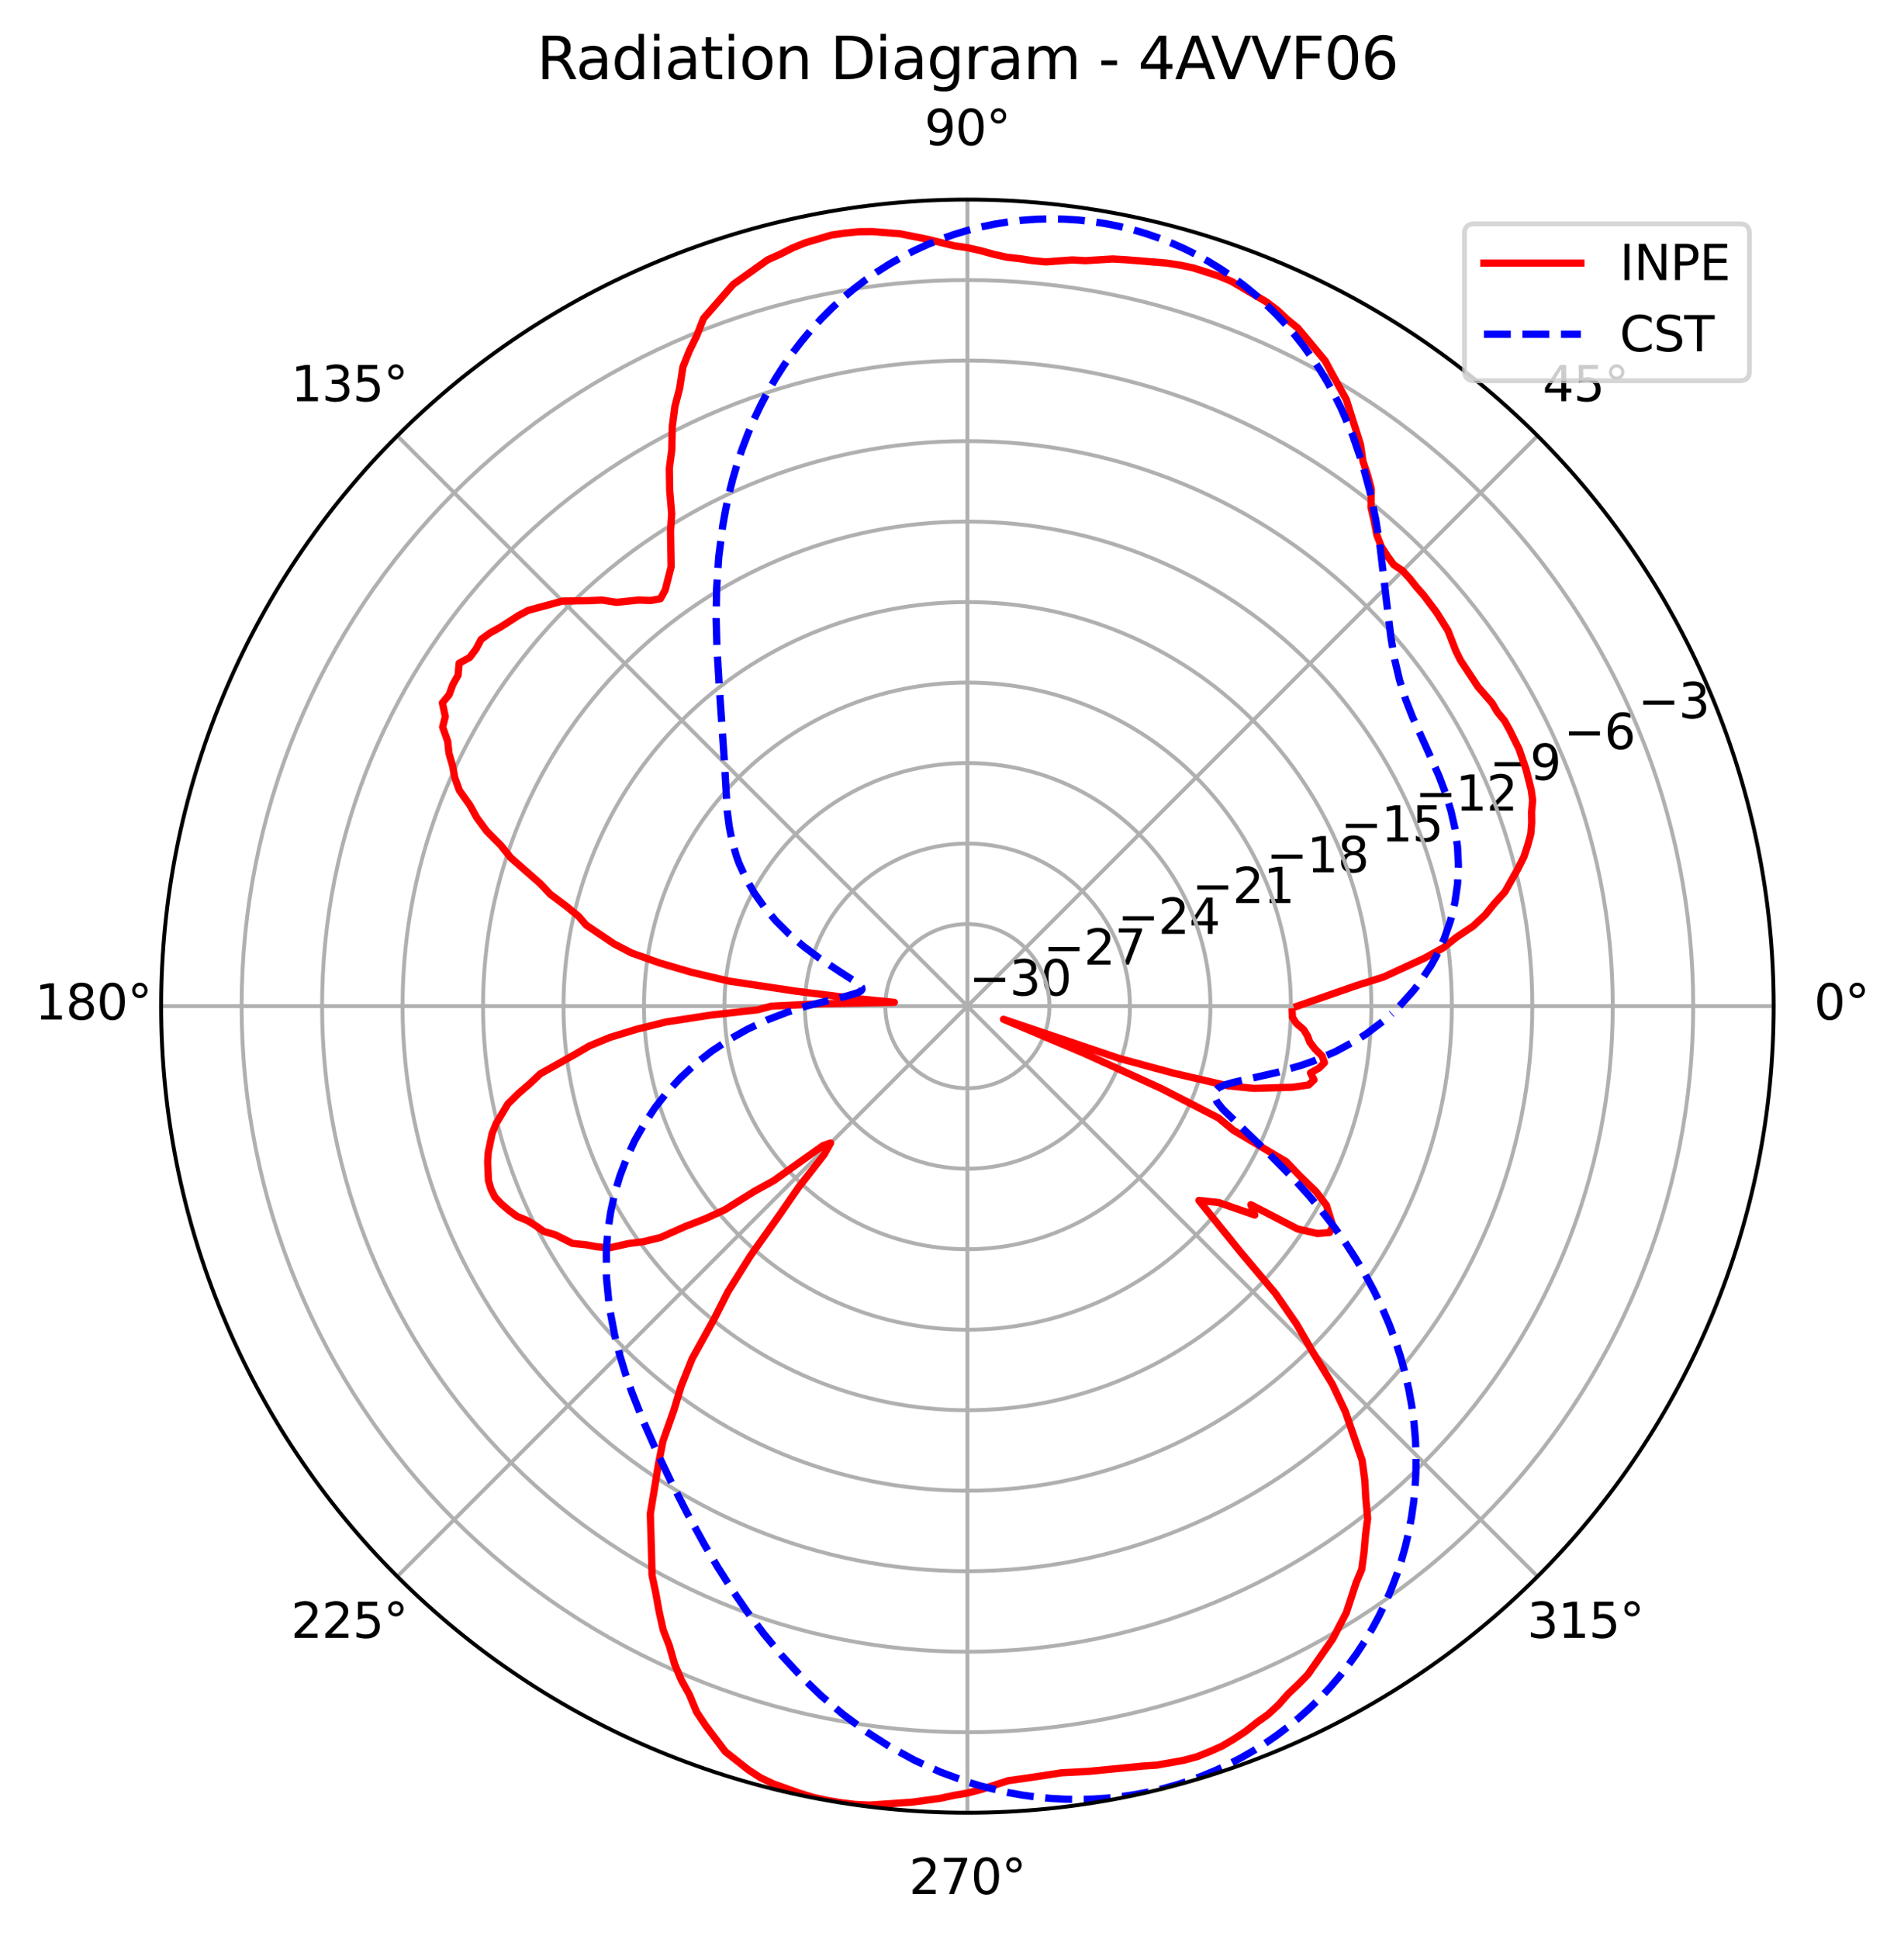 <?xml version="1.0" encoding="utf-8" standalone="no"?>
<!DOCTYPE svg PUBLIC "-//W3C//DTD SVG 1.1//EN"
  "http://www.w3.org/Graphics/SVG/1.1/DTD/svg11.dtd">
<svg xmlns:xlink="http://www.w3.org/1999/xlink" width="392.765pt" height="399.836pt" viewBox="0 0 392.765 399.836" xmlns="http://www.w3.org/2000/svg" version="1.1">
 <defs>
  <style type="text/css">*{stroke-linejoin: round; stroke-linecap: butt}</style>
 </defs>
 <g id="figure_1">
  <g id="patch_1">
   <path d="M 0 399.836 
L 392.765 399.836 
L 392.765 0 
L 0 0 
z
" style="fill: #ffffff"/>
  </g>
  <g id="axes_1">
   <g id="patch_2">
    <path d="M 365.884 207.477 
C 365.884 185.636 361.582 164.008 353.223 143.829 
C 344.865 123.651 332.614 105.315 317.17 89.871 
C 301.726 74.427 283.39 62.176 263.212 53.818 
C 243.033 45.459 221.405 41.157 199.564 41.157 
C 177.723 41.157 156.094 45.459 135.916 53.818 
C 115.737 62.176 97.402 74.427 81.958 89.871 
C 66.514 105.315 54.262 123.651 45.904 143.829 
C 37.546 164.008 33.244 185.636 33.244 207.477 
C 33.244 229.318 37.546 250.947 45.904 271.125 
C 54.262 291.303 66.514 309.639 81.958 325.083 
C 97.402 340.527 115.737 352.779 135.916 361.137 
C 156.094 369.495 177.723 373.797 199.564 373.797 
C 221.405 373.797 243.033 369.495 263.212 361.137 
C 283.39 352.779 301.726 340.527 317.17 325.083 
C 332.614 309.639 344.865 291.303 353.223 271.125 
C 361.582 250.947 365.884 229.318 365.884 207.477 
M 199.564 207.477 
C 199.564 207.477 199.564 207.477 199.564 207.477 
C 199.564 207.477 199.564 207.477 199.564 207.477 
C 199.564 207.477 199.564 207.477 199.564 207.477 
C 199.564 207.477 199.564 207.477 199.564 207.477 
C 199.564 207.477 199.564 207.477 199.564 207.477 
C 199.564 207.477 199.564 207.477 199.564 207.477 
C 199.564 207.477 199.564 207.477 199.564 207.477 
C 199.564 207.477 199.564 207.477 199.564 207.477 
C 199.564 207.477 199.564 207.477 199.564 207.477 
C 199.564 207.477 199.564 207.477 199.564 207.477 
C 199.564 207.477 199.564 207.477 199.564 207.477 
C 199.564 207.477 199.564 207.477 199.564 207.477 
C 199.564 207.477 199.564 207.477 199.564 207.477 
C 199.564 207.477 199.564 207.477 199.564 207.477 
C 199.564 207.477 199.564 207.477 199.564 207.477 
C 199.564 207.477 199.564 207.477 199.564 207.477 
M 365.884 207.477 
z
" style="fill: #ffffff"/>
   </g>
   <g id="matplotlib.axis_1">
    <g id="xtick_1">
     <g id="line2d_1">
      <path d="M 199.564 207.477 
L 365.884 207.477 
" clip-path="url(#p7e4a5d3f9a)" style="fill: none; stroke: #b0b0b0; stroke-width: 0.8; stroke-linecap: square"/>
     </g>
     <g id="text_1">
      <!-- 0° -->
      <g transform="translate(374.202 210.237)scale(0.1 -0.1)">
       <defs>
        <path id="DejaVuSans-30" d="M 2034 4250 
Q 1547 4250 1301 3770 
Q 1056 3291 1056 2328 
Q 1056 1369 1301 889 
Q 1547 409 2034 409 
Q 2525 409 2770 889 
Q 3016 1369 3016 2328 
Q 3016 3291 2770 3770 
Q 2525 4250 2034 4250 
z
M 2034 4750 
Q 2819 4750 3233 4129 
Q 3647 3509 3647 2328 
Q 3647 1150 3233 529 
Q 2819 -91 2034 -91 
Q 1250 -91 836 529 
Q 422 1150 422 2328 
Q 422 3509 836 4129 
Q 1250 4750 2034 4750 
z
" transform="scale(0.016)"/>
        <path id="DejaVuSans-b0" d="M 1600 4347 
Q 1350 4347 1178 4173 
Q 1006 4000 1006 3750 
Q 1006 3503 1178 3333 
Q 1350 3163 1600 3163 
Q 1850 3163 2022 3333 
Q 2194 3503 2194 3750 
Q 2194 3997 2020 4172 
Q 1847 4347 1600 4347 
z
M 1600 4750 
Q 1800 4750 1984 4673 
Q 2169 4597 2303 4453 
Q 2447 4313 2519 4134 
Q 2591 3956 2591 3750 
Q 2591 3338 2302 3052 
Q 2013 2766 1594 2766 
Q 1172 2766 890 3047 
Q 609 3328 609 3750 
Q 609 4169 896 4459 
Q 1184 4750 1600 4750 
z
" transform="scale(0.016)"/>
       </defs>
       <use xlink:href="#DejaVuSans-30"/>
       <use xlink:href="#DejaVuSans-b0" x="63.623"/>
      </g>
     </g>
    </g>
    <g id="xtick_2">
     <g id="line2d_2">
      <path d="M 199.564 207.477 
L 317.17 89.871 
" clip-path="url(#p7e4a5d3f9a)" style="fill: none; stroke: #b0b0b0; stroke-width: 0.8; stroke-linecap: square"/>
     </g>
     <g id="text_2">
      <!-- 45° -->
      <g transform="translate(318.207 82.731)scale(0.1 -0.1)">
       <defs>
        <path id="DejaVuSans-34" d="M 2419 4116 
L 825 1625 
L 2419 1625 
L 2419 4116 
z
M 2253 4666 
L 3047 4666 
L 3047 1625 
L 3713 1625 
L 3713 1100 
L 3047 1100 
L 3047 0 
L 2419 0 
L 2419 1100 
L 313 1100 
L 313 1709 
L 2253 4666 
z
" transform="scale(0.016)"/>
        <path id="DejaVuSans-35" d="M 691 4666 
L 3169 4666 
L 3169 4134 
L 1269 4134 
L 1269 2991 
Q 1406 3038 1543 3061 
Q 1681 3084 1819 3084 
Q 2600 3084 3056 2656 
Q 3513 2228 3513 1497 
Q 3513 744 3044 326 
Q 2575 -91 1722 -91 
Q 1428 -91 1123 -41 
Q 819 9 494 109 
L 494 744 
Q 775 591 1075 516 
Q 1375 441 1709 441 
Q 2250 441 2565 725 
Q 2881 1009 2881 1497 
Q 2881 1984 2565 2268 
Q 2250 2553 1709 2553 
Q 1456 2553 1204 2497 
Q 953 2441 691 2322 
L 691 4666 
z
" transform="scale(0.016)"/>
       </defs>
       <use xlink:href="#DejaVuSans-34"/>
       <use xlink:href="#DejaVuSans-35" x="63.623"/>
       <use xlink:href="#DejaVuSans-b0" x="127.246"/>
      </g>
     </g>
    </g>
    <g id="xtick_3">
     <g id="line2d_3">
      <path d="M 199.564 207.477 
L 199.564 41.157 
" clip-path="url(#p7e4a5d3f9a)" style="fill: none; stroke: #b0b0b0; stroke-width: 0.8; stroke-linecap: square"/>
     </g>
     <g id="text_3">
      <!-- 90° -->
      <g transform="translate(190.701 29.917)scale(0.1 -0.1)">
       <defs>
        <path id="DejaVuSans-39" d="M 703 97 
L 703 672 
Q 941 559 1184 500 
Q 1428 441 1663 441 
Q 2288 441 2617 861 
Q 2947 1281 2994 2138 
Q 2813 1869 2534 1725 
Q 2256 1581 1919 1581 
Q 1219 1581 811 2004 
Q 403 2428 403 3163 
Q 403 3881 828 4315 
Q 1253 4750 1959 4750 
Q 2769 4750 3195 4129 
Q 3622 3509 3622 2328 
Q 3622 1225 3098 567 
Q 2575 -91 1691 -91 
Q 1453 -91 1209 -44 
Q 966 3 703 97 
z
M 1959 2075 
Q 2384 2075 2632 2365 
Q 2881 2656 2881 3163 
Q 2881 3666 2632 3958 
Q 2384 4250 1959 4250 
Q 1534 4250 1286 3958 
Q 1038 3666 1038 3163 
Q 1038 2656 1286 2365 
Q 1534 2075 1959 2075 
z
" transform="scale(0.016)"/>
       </defs>
       <use xlink:href="#DejaVuSans-39"/>
       <use xlink:href="#DejaVuSans-30" x="63.623"/>
       <use xlink:href="#DejaVuSans-b0" x="127.246"/>
      </g>
     </g>
    </g>
    <g id="xtick_4">
     <g id="line2d_4">
      <path d="M 199.564 207.477 
L 81.958 89.871 
" clip-path="url(#p7e4a5d3f9a)" style="fill: none; stroke: #b0b0b0; stroke-width: 0.8; stroke-linecap: square"/>
     </g>
     <g id="text_4">
      <!-- 135° -->
      <g transform="translate(60.015 82.731)scale(0.1 -0.1)">
       <defs>
        <path id="DejaVuSans-31" d="M 794 531 
L 1825 531 
L 1825 4091 
L 703 3866 
L 703 4441 
L 1819 4666 
L 2450 4666 
L 2450 531 
L 3481 531 
L 3481 0 
L 794 0 
L 794 531 
z
" transform="scale(0.016)"/>
        <path id="DejaVuSans-33" d="M 2597 2516 
Q 3050 2419 3304 2112 
Q 3559 1806 3559 1356 
Q 3559 666 3084 287 
Q 2609 -91 1734 -91 
Q 1441 -91 1130 -33 
Q 819 25 488 141 
L 488 750 
Q 750 597 1062 519 
Q 1375 441 1716 441 
Q 2309 441 2620 675 
Q 2931 909 2931 1356 
Q 2931 1769 2642 2001 
Q 2353 2234 1838 2234 
L 1294 2234 
L 1294 2753 
L 1863 2753 
Q 2328 2753 2575 2939 
Q 2822 3125 2822 3475 
Q 2822 3834 2567 4026 
Q 2313 4219 1838 4219 
Q 1578 4219 1281 4162 
Q 984 4106 628 3988 
L 628 4550 
Q 988 4650 1302 4700 
Q 1616 4750 1894 4750 
Q 2613 4750 3031 4423 
Q 3450 4097 3450 3541 
Q 3450 3153 3228 2886 
Q 3006 2619 2597 2516 
z
" transform="scale(0.016)"/>
       </defs>
       <use xlink:href="#DejaVuSans-31"/>
       <use xlink:href="#DejaVuSans-33" x="63.623"/>
       <use xlink:href="#DejaVuSans-35" x="127.246"/>
       <use xlink:href="#DejaVuSans-b0" x="190.869"/>
      </g>
     </g>
    </g>
    <g id="xtick_5">
     <g id="line2d_5">
      <path d="M 199.564 207.477 
L 33.244 207.477 
" clip-path="url(#p7e4a5d3f9a)" style="fill: none; stroke: #b0b0b0; stroke-width: 0.8; stroke-linecap: square"/>
     </g>
     <g id="text_5">
      <!-- 180° -->
      <g transform="translate(7.2 210.237)scale(0.1 -0.1)">
       <defs>
        <path id="DejaVuSans-38" d="M 2034 2216 
Q 1584 2216 1326 1975 
Q 1069 1734 1069 1313 
Q 1069 891 1326 650 
Q 1584 409 2034 409 
Q 2484 409 2743 651 
Q 3003 894 3003 1313 
Q 3003 1734 2745 1975 
Q 2488 2216 2034 2216 
z
M 1403 2484 
Q 997 2584 770 2862 
Q 544 3141 544 3541 
Q 544 4100 942 4425 
Q 1341 4750 2034 4750 
Q 2731 4750 3128 4425 
Q 3525 4100 3525 3541 
Q 3525 3141 3298 2862 
Q 3072 2584 2669 2484 
Q 3125 2378 3379 2068 
Q 3634 1759 3634 1313 
Q 3634 634 3220 271 
Q 2806 -91 2034 -91 
Q 1263 -91 848 271 
Q 434 634 434 1313 
Q 434 1759 690 2068 
Q 947 2378 1403 2484 
z
M 1172 3481 
Q 1172 3119 1398 2916 
Q 1625 2713 2034 2713 
Q 2441 2713 2670 2916 
Q 2900 3119 2900 3481 
Q 2900 3844 2670 4047 
Q 2441 4250 2034 4250 
Q 1625 4250 1398 4047 
Q 1172 3844 1172 3481 
z
" transform="scale(0.016)"/>
       </defs>
       <use xlink:href="#DejaVuSans-31"/>
       <use xlink:href="#DejaVuSans-38" x="63.623"/>
       <use xlink:href="#DejaVuSans-30" x="127.246"/>
       <use xlink:href="#DejaVuSans-b0" x="190.869"/>
      </g>
     </g>
    </g>
    <g id="xtick_6">
     <g id="line2d_6">
      <path d="M 199.564 207.477 
L 81.958 325.083 
" clip-path="url(#p7e4a5d3f9a)" style="fill: none; stroke: #b0b0b0; stroke-width: 0.8; stroke-linecap: square"/>
     </g>
     <g id="text_6">
      <!-- 225° -->
      <g transform="translate(60.015 337.742)scale(0.1 -0.1)">
       <defs>
        <path id="DejaVuSans-32" d="M 1228 531 
L 3431 531 
L 3431 0 
L 469 0 
L 469 531 
Q 828 903 1448 1529 
Q 2069 2156 2228 2338 
Q 2531 2678 2651 2914 
Q 2772 3150 2772 3378 
Q 2772 3750 2511 3984 
Q 2250 4219 1831 4219 
Q 1534 4219 1204 4116 
Q 875 4013 500 3803 
L 500 4441 
Q 881 4594 1212 4672 
Q 1544 4750 1819 4750 
Q 2544 4750 2975 4387 
Q 3406 4025 3406 3419 
Q 3406 3131 3298 2873 
Q 3191 2616 2906 2266 
Q 2828 2175 2409 1742 
Q 1991 1309 1228 531 
z
" transform="scale(0.016)"/>
       </defs>
       <use xlink:href="#DejaVuSans-32"/>
       <use xlink:href="#DejaVuSans-32" x="63.623"/>
       <use xlink:href="#DejaVuSans-35" x="127.246"/>
       <use xlink:href="#DejaVuSans-b0" x="190.869"/>
      </g>
     </g>
    </g>
    <g id="xtick_7">
     <g id="line2d_7">
      <path d="M 199.564 207.477 
L 199.564 373.797 
" clip-path="url(#p7e4a5d3f9a)" style="fill: none; stroke: #b0b0b0; stroke-width: 0.8; stroke-linecap: square"/>
     </g>
     <g id="text_7">
      <!-- 270° -->
      <g transform="translate(187.52 390.557)scale(0.1 -0.1)">
       <defs>
        <path id="DejaVuSans-37" d="M 525 4666 
L 3525 4666 
L 3525 4397 
L 1831 0 
L 1172 0 
L 2766 4134 
L 525 4134 
L 525 4666 
z
" transform="scale(0.016)"/>
       </defs>
       <use xlink:href="#DejaVuSans-32"/>
       <use xlink:href="#DejaVuSans-37" x="63.623"/>
       <use xlink:href="#DejaVuSans-30" x="127.246"/>
       <use xlink:href="#DejaVuSans-b0" x="190.869"/>
      </g>
     </g>
    </g>
    <g id="xtick_8">
     <g id="line2d_8">
      <path d="M 199.564 207.477 
L 317.17 325.083 
" clip-path="url(#p7e4a5d3f9a)" style="fill: none; stroke: #b0b0b0; stroke-width: 0.8; stroke-linecap: square"/>
     </g>
     <g id="text_8">
      <!-- 315° -->
      <g transform="translate(315.025 337.742)scale(0.1 -0.1)">
       <use xlink:href="#DejaVuSans-33"/>
       <use xlink:href="#DejaVuSans-31" x="63.623"/>
       <use xlink:href="#DejaVuSans-35" x="127.246"/>
       <use xlink:href="#DejaVuSans-b0" x="190.869"/>
      </g>
     </g>
    </g>
   </g>
   <g id="matplotlib.axis_2">
    <g id="ytick_1">
     <g id="line2d_9">
      <path d="M 199.892 207.477 
C 199.892 207.434 199.884 207.391 199.867 207.351 
C 199.851 207.312 199.827 207.275 199.796 207.245 
C 199.766 207.214 199.729 207.19 199.69 207.174 
C 199.65 207.157 199.607 207.149 199.564 207.149 
C 199.521 207.149 199.478 207.157 199.438 207.174 
C 199.398 207.19 199.362 207.214 199.331 207.245 
C 199.301 207.275 199.277 207.312 199.26 207.351 
C 199.244 207.391 199.235 207.434 199.235 207.477 
C 199.235 207.52 199.244 207.563 199.26 207.603 
C 199.277 207.643 199.301 207.679 199.331 207.71 
C 199.362 207.74 199.398 207.764 199.438 207.781 
C 199.478 207.797 199.521 207.806 199.564 207.806 
C 199.607 207.806 199.65 207.797 199.69 207.781 
C 199.729 207.764 199.766 207.74 199.796 207.71 
C 199.827 207.679 199.851 207.643 199.867 207.603 
C 199.884 207.563 199.892 207.52 199.892 207.477 
" clip-path="url(#p7e4a5d3f9a)" style="fill: none; stroke: #b0b0b0; stroke-width: 0.8; stroke-linecap: square"/>
     </g>
     <g id="text_9">
      <!-- −30 -->
      <g transform="translate(199.867 205.272)scale(0.1 -0.1)">
       <defs>
        <path id="DejaVuSans-2212" d="M 678 2272 
L 4684 2272 
L 4684 1741 
L 678 1741 
L 678 2272 
z
" transform="scale(0.016)"/>
       </defs>
       <use xlink:href="#DejaVuSans-2212"/>
       <use xlink:href="#DejaVuSans-33" x="83.789"/>
       <use xlink:href="#DejaVuSans-30" x="147.412"/>
      </g>
     </g>
    </g>
    <g id="ytick_2">
     <g id="line2d_10">
      <path d="M 216.492 207.477 
C 216.492 205.254 216.054 203.053 215.203 200.999 
C 214.352 198.945 213.105 197.079 211.534 195.507 
C 209.962 193.936 208.095 192.689 206.042 191.838 
C 203.988 190.987 201.787 190.549 199.564 190.549 
C 197.341 190.549 195.139 190.987 193.086 191.838 
C 191.032 192.689 189.166 193.936 187.594 195.507 
C 186.022 197.079 184.775 198.945 183.925 200.999 
C 183.074 203.053 182.636 205.254 182.636 207.477 
C 182.636 209.7 183.074 211.901 183.925 213.955 
C 184.775 216.009 186.022 217.875 187.594 219.447 
C 189.166 221.019 191.032 222.266 193.086 223.116 
C 195.139 223.967 197.341 224.405 199.564 224.405 
C 201.787 224.405 203.988 223.967 206.042 223.116 
C 208.095 222.266 209.962 221.019 211.534 219.447 
C 213.105 217.875 214.352 216.009 215.203 213.955 
C 216.054 211.901 216.492 209.7 216.492 207.477 
" clip-path="url(#p7e4a5d3f9a)" style="fill: none; stroke: #b0b0b0; stroke-width: 0.8; stroke-linecap: square"/>
     </g>
     <g id="text_10">
      <!-- −27 -->
      <g transform="translate(215.203 198.92)scale(0.1 -0.1)">
       <use xlink:href="#DejaVuSans-2212"/>
       <use xlink:href="#DejaVuSans-32" x="83.789"/>
       <use xlink:href="#DejaVuSans-37" x="147.412"/>
      </g>
     </g>
    </g>
    <g id="ytick_3">
     <g id="line2d_11">
      <path d="M 233.091 207.477 
C 233.091 203.074 232.223 198.715 230.539 194.647 
C 228.854 190.579 226.384 186.883 223.271 183.77 
C 220.158 180.657 216.462 178.187 212.394 176.502 
C 208.326 174.817 203.966 173.95 199.564 173.95 
C 195.161 173.95 190.801 174.817 186.734 176.502 
C 182.666 178.187 178.97 180.657 175.857 183.77 
C 172.743 186.883 170.274 190.579 168.589 194.647 
C 166.904 198.715 166.037 203.074 166.037 207.477 
C 166.037 211.88 166.904 216.24 168.589 220.307 
C 170.274 224.375 172.743 228.071 175.857 231.184 
C 178.97 234.297 182.666 236.767 186.734 238.452 
C 190.801 240.137 195.161 241.004 199.564 241.004 
C 203.966 241.004 208.326 240.137 212.394 238.452 
C 216.462 236.767 220.158 234.297 223.271 231.184 
C 226.384 228.071 228.854 224.375 230.539 220.307 
C 232.223 216.24 233.091 211.88 233.091 207.477 
" clip-path="url(#p7e4a5d3f9a)" style="fill: none; stroke: #b0b0b0; stroke-width: 0.8; stroke-linecap: square"/>
     </g>
     <g id="text_11">
      <!-- −24 -->
      <g transform="translate(230.539 192.567)scale(0.1 -0.1)">
       <use xlink:href="#DejaVuSans-2212"/>
       <use xlink:href="#DejaVuSans-32" x="83.789"/>
       <use xlink:href="#DejaVuSans-34" x="147.412"/>
      </g>
     </g>
    </g>
    <g id="ytick_4">
     <g id="line2d_12">
      <path d="M 249.69 207.477 
C 249.69 200.895 248.393 194.376 245.874 188.295 
C 243.355 182.213 239.663 176.687 235.008 172.033 
C 230.354 167.378 224.828 163.686 218.746 161.167 
C 212.665 158.648 206.146 157.351 199.564 157.351 
C 192.981 157.351 186.463 158.648 180.381 161.167 
C 174.3 163.686 168.774 167.378 164.119 172.033 
C 159.465 176.687 155.772 182.213 153.253 188.295 
C 150.734 194.376 149.438 200.895 149.438 207.477 
C 149.438 214.06 150.734 220.578 153.253 226.66 
C 155.772 232.741 159.465 238.267 164.119 242.922 
C 168.774 247.576 174.3 251.269 180.381 253.788 
C 186.463 256.307 192.981 257.603 199.564 257.603 
C 206.146 257.603 212.665 256.307 218.746 253.788 
C 224.828 251.269 230.354 247.576 235.008 242.922 
C 239.663 238.267 243.355 232.741 245.874 226.66 
C 248.393 220.578 249.69 214.06 249.69 207.477 
" clip-path="url(#p7e4a5d3f9a)" style="fill: none; stroke: #b0b0b0; stroke-width: 0.8; stroke-linecap: square"/>
     </g>
     <g id="text_12">
      <!-- −21 -->
      <g transform="translate(245.874 186.215)scale(0.1 -0.1)">
       <use xlink:href="#DejaVuSans-2212"/>
       <use xlink:href="#DejaVuSans-32" x="83.789"/>
       <use xlink:href="#DejaVuSans-31" x="147.412"/>
      </g>
     </g>
    </g>
    <g id="ytick_5">
     <g id="line2d_13">
      <path d="M 266.289 207.477 
C 266.289 198.715 264.563 190.038 261.21 181.943 
C 257.857 173.847 252.941 166.491 246.746 160.295 
C 240.55 154.099 233.194 149.184 225.098 145.831 
C 217.003 142.478 208.326 140.752 199.564 140.752 
C 190.801 140.752 182.124 142.478 174.029 145.831 
C 165.934 149.184 158.578 154.099 152.382 160.295 
C 146.186 166.491 141.271 173.847 137.918 181.943 
C 134.565 190.038 132.839 198.715 132.839 207.477 
C 132.839 216.239 134.565 224.917 137.918 233.012 
C 141.271 241.107 146.186 248.463 152.382 254.659 
C 158.578 260.855 165.934 265.77 174.029 269.123 
C 182.124 272.476 190.801 274.202 199.564 274.202 
C 208.326 274.202 217.003 272.476 225.098 269.123 
C 233.194 265.77 240.55 260.855 246.746 254.659 
C 252.941 248.463 257.857 241.107 261.21 233.012 
C 264.563 224.917 266.289 216.239 266.289 207.477 
" clip-path="url(#p7e4a5d3f9a)" style="fill: none; stroke: #b0b0b0; stroke-width: 0.8; stroke-linecap: square"/>
     </g>
     <g id="text_13">
      <!-- −18 -->
      <g transform="translate(261.21 179.863)scale(0.1 -0.1)">
       <use xlink:href="#DejaVuSans-2212"/>
       <use xlink:href="#DejaVuSans-31" x="83.789"/>
       <use xlink:href="#DejaVuSans-38" x="147.412"/>
      </g>
     </g>
    </g>
    <g id="ytick_6">
     <g id="line2d_14">
      <path d="M 282.888 207.477 
C 282.888 196.535 280.733 185.699 276.545 175.59 
C 272.358 165.481 266.22 156.295 258.483 148.558 
C 250.746 140.821 241.56 134.683 231.451 130.496 
C 221.341 126.308 210.506 124.153 199.564 124.153 
C 188.622 124.153 177.786 126.308 167.677 130.496 
C 157.568 134.683 148.382 140.821 140.645 148.558 
C 132.907 156.295 126.769 165.481 122.582 175.59 
C 118.395 185.699 116.239 196.535 116.239 207.477 
C 116.239 218.419 118.395 229.255 122.582 239.364 
C 126.769 249.473 132.907 258.659 140.645 266.396 
C 148.382 274.134 157.568 280.271 167.677 284.459 
C 177.786 288.646 188.622 290.802 199.564 290.802 
C 210.506 290.802 221.341 288.646 231.451 284.459 
C 241.56 280.271 250.746 274.134 258.483 266.396 
C 266.22 258.659 272.358 249.473 276.545 239.364 
C 280.733 229.255 282.888 218.419 282.888 207.477 
" clip-path="url(#p7e4a5d3f9a)" style="fill: none; stroke: #b0b0b0; stroke-width: 0.8; stroke-linecap: square"/>
     </g>
     <g id="text_14">
      <!-- −15 -->
      <g transform="translate(276.545 173.511)scale(0.1 -0.1)">
       <use xlink:href="#DejaVuSans-2212"/>
       <use xlink:href="#DejaVuSans-31" x="83.789"/>
       <use xlink:href="#DejaVuSans-35" x="147.412"/>
      </g>
     </g>
    </g>
    <g id="ytick_7">
     <g id="line2d_15">
      <path d="M 299.487 207.477 
C 299.487 194.355 296.903 181.361 291.881 169.238 
C 286.859 157.115 279.499 146.099 270.22 136.821 
C 260.942 127.542 249.926 120.181 237.803 115.16 
C 225.68 110.138 212.686 107.554 199.564 107.554 
C 186.442 107.554 173.448 110.138 161.325 115.16 
C 149.202 120.181 138.186 127.542 128.907 136.821 
C 119.629 146.099 112.268 157.115 107.247 169.238 
C 102.225 181.361 99.64 194.355 99.64 207.477 
C 99.64 220.599 102.225 233.593 107.247 245.716 
C 112.268 257.839 119.629 268.855 128.907 278.134 
C 138.186 287.412 149.202 294.773 161.325 299.794 
C 173.448 304.816 186.442 307.401 199.564 307.401 
C 212.686 307.401 225.68 304.816 237.803 299.794 
C 249.926 294.773 260.942 287.412 270.22 278.134 
C 279.499 268.855 286.859 257.839 291.881 245.716 
C 296.903 233.593 299.487 220.599 299.487 207.477 
" clip-path="url(#p7e4a5d3f9a)" style="fill: none; stroke: #b0b0b0; stroke-width: 0.8; stroke-linecap: square"/>
     </g>
     <g id="text_15">
      <!-- −12 -->
      <g transform="translate(291.881 167.158)scale(0.1 -0.1)">
       <use xlink:href="#DejaVuSans-2212"/>
       <use xlink:href="#DejaVuSans-31" x="83.789"/>
       <use xlink:href="#DejaVuSans-32" x="147.412"/>
      </g>
     </g>
    </g>
    <g id="ytick_8">
     <g id="line2d_16">
      <path d="M 316.086 207.477 
C 316.086 192.176 313.072 177.023 307.217 162.886 
C 301.361 148.749 292.778 135.903 281.958 125.083 
C 271.138 114.263 258.292 105.68 244.155 99.824 
C 230.018 93.969 214.865 90.955 199.564 90.955 
C 184.262 90.955 169.109 93.969 154.972 99.824 
C 140.836 105.68 127.99 114.263 117.17 125.083 
C 106.35 135.903 97.767 148.749 91.911 162.886 
C 86.055 177.023 83.041 192.176 83.041 207.477 
C 83.041 222.779 86.055 237.932 91.911 252.068 
C 97.767 266.205 106.35 279.051 117.17 289.871 
C 127.99 300.691 140.836 309.274 154.972 315.13 
C 169.109 320.986 184.262 324 199.564 324 
C 214.865 324 230.018 320.986 244.155 315.13 
C 258.292 309.274 271.138 300.691 281.958 289.871 
C 292.778 279.051 301.361 266.205 307.217 252.068 
C 313.072 237.932 316.086 222.779 316.086 207.477 
" clip-path="url(#p7e4a5d3f9a)" style="fill: none; stroke: #b0b0b0; stroke-width: 0.8; stroke-linecap: square"/>
     </g>
     <g id="text_16">
      <!-- −9 -->
      <g transform="translate(307.217 160.806)scale(0.1 -0.1)">
       <use xlink:href="#DejaVuSans-2212"/>
       <use xlink:href="#DejaVuSans-39" x="83.789"/>
      </g>
     </g>
    </g>
    <g id="ytick_9">
     <g id="line2d_17">
      <path d="M 332.685 207.477 
C 332.685 189.996 329.242 172.684 322.552 156.534 
C 315.862 140.383 306.056 125.707 293.695 113.346 
C 281.334 100.985 266.658 91.179 250.507 84.489 
C 234.357 77.799 217.045 74.355 199.564 74.355 
C 182.082 74.355 164.771 77.799 148.62 84.489 
C 132.47 91.179 117.794 100.985 105.432 113.346 
C 93.071 125.707 83.265 140.383 76.575 156.534 
C 69.885 172.684 66.442 189.996 66.442 207.477 
C 66.442 224.959 69.885 242.27 76.575 258.421 
C 83.265 274.571 93.071 289.247 105.432 301.608 
C 117.794 313.97 132.47 323.776 148.62 330.466 
C 164.771 337.155 182.082 340.599 199.564 340.599 
C 217.045 340.599 234.357 337.155 250.507 330.466 
C 266.658 323.776 281.334 313.97 293.695 301.608 
C 306.056 289.247 315.862 274.571 322.552 258.421 
C 329.242 242.27 332.685 224.959 332.685 207.477 
" clip-path="url(#p7e4a5d3f9a)" style="fill: none; stroke: #b0b0b0; stroke-width: 0.8; stroke-linecap: square"/>
     </g>
     <g id="text_17">
      <!-- −6 -->
      <g transform="translate(322.552 154.454)scale(0.1 -0.1)">
       <defs>
        <path id="DejaVuSans-36" d="M 2113 2584 
Q 1688 2584 1439 2293 
Q 1191 2003 1191 1497 
Q 1191 994 1439 701 
Q 1688 409 2113 409 
Q 2538 409 2786 701 
Q 3034 994 3034 1497 
Q 3034 2003 2786 2293 
Q 2538 2584 2113 2584 
z
M 3366 4563 
L 3366 3988 
Q 3128 4100 2886 4159 
Q 2644 4219 2406 4219 
Q 1781 4219 1451 3797 
Q 1122 3375 1075 2522 
Q 1259 2794 1537 2939 
Q 1816 3084 2150 3084 
Q 2853 3084 3261 2657 
Q 3669 2231 3669 1497 
Q 3669 778 3244 343 
Q 2819 -91 2113 -91 
Q 1303 -91 875 529 
Q 447 1150 447 2328 
Q 447 3434 972 4092 
Q 1497 4750 2381 4750 
Q 2619 4750 2861 4703 
Q 3103 4656 3366 4563 
z
" transform="scale(0.016)"/>
       </defs>
       <use xlink:href="#DejaVuSans-2212"/>
       <use xlink:href="#DejaVuSans-36" x="83.789"/>
      </g>
     </g>
    </g>
    <g id="ytick_10">
     <g id="line2d_18">
      <path d="M 349.285 207.477 
C 349.285 187.816 345.412 168.346 337.888 150.181 
C 330.364 132.017 319.335 115.511 305.432 101.609 
C 291.53 87.706 275.024 76.677 256.859 69.153 
C 238.695 61.629 219.225 57.756 199.564 57.756 
C 179.903 57.756 160.433 61.629 142.268 69.153 
C 124.104 76.677 107.598 87.706 93.695 101.609 
C 79.793 115.511 68.764 132.017 61.24 150.181 
C 53.716 168.346 49.843 187.816 49.843 207.477 
C 49.843 227.138 53.716 246.608 61.24 264.773 
C 68.764 282.937 79.793 299.443 93.695 313.346 
C 107.598 327.248 124.104 338.277 142.268 345.801 
C 160.433 353.325 179.903 357.198 199.564 357.198 
C 219.225 357.198 238.695 353.325 256.859 345.801 
C 275.024 338.277 291.53 327.248 305.432 313.346 
C 319.335 299.443 330.364 282.937 337.888 264.773 
C 345.412 246.608 349.285 227.138 349.285 207.477 
" clip-path="url(#p7e4a5d3f9a)" style="fill: none; stroke: #b0b0b0; stroke-width: 0.8; stroke-linecap: square"/>
     </g>
     <g id="text_18">
      <!-- −3 -->
      <g transform="translate(337.888 148.102)scale(0.1 -0.1)">
       <use xlink:href="#DejaVuSans-2212"/>
       <use xlink:href="#DejaVuSans-33" x="83.789"/>
      </g>
     </g>
    </g>
   </g>
   <g id="line2d_19">
    <path d="M 267.606 207.477 
L 279.674 203.279 
L 285.395 201.475 
L 293.872 197.565 
L 297.748 195.422 
L 300.4 193.306 
L 303.919 190.949 
L 306.382 188.642 
L 308.232 186.354 
L 310.439 183.91 
L 313.114 179.166 
L 314.339 176.723 
L 315.131 174.339 
L 315.778 171.947 
L 315.961 169.657 
L 315.932 167.408 
L 316.156 165.041 
L 315.853 162.838 
L 314.774 158.573 
L 313.343 154.421 
L 311.402 150.493 
L 310.332 148.581 
L 308.91 146.866 
L 307.802 144.986 
L 304.907 141.651 
L 301.318 136.228 
L 300.332 134.265 
L 298.688 130.033 
L 296.34 126.272 
L 293.682 122.733 
L 292.217 121.077 
L 290.834 119.339 
L 289.34 117.7 
L 287.487 116.43 
L 286.168 114.606 
L 284.926 112.673 
L 284.021 110.32 
L 283.475 107.475 
L 282.818 104.667 
L 282.874 100.845 
L 282.103 97.944 
L 281.167 95.16 
L 280.651 91.672 
L 277.722 82.398 
L 274.817 77.135 
L 273.338 74.385 
L 267.749 67.677 
L 265.581 65.902 
L 263.467 63.947 
L 261.214 62.238 
L 253.975 57.983 
L 251.403 56.925 
L 246.111 55.229 
L 243.382 54.663 
L 240.623 54.243 
L 232.279 53.565 
L 229.513 53.403 
L 223.911 53.752 
L 221.189 53.603 
L 215.694 54.004 
L 213.014 53.746 
L 210.342 53.336 
L 207.658 53.038 
L 204.978 52.434 
L 202.283 51.694 
L 199.564 51.083 
L 196.827 50.681 
L 191.276 49.331 
L 185.629 48.201 
L 179.953 47.757 
L 177.12 47.784 
L 174.316 48.069 
L 171.526 48.468 
L 166.106 50.069 
L 163.47 51.14 
L 160.908 52.438 
L 158.331 53.596 
L 151.215 58.675 
L 145.127 65.665 
L 143.718 69.254 
L 142.202 72.343 
L 140.875 75.659 
L 140.182 80.133 
L 139.23 83.775 
L 138.678 87.982 
L 138.579 92.781 
L 138.078 96.553 
L 138.149 101.103 
L 138.561 105.952 
L 138.323 109.472 
L 138.446 116.866 
L 137.223 121.673 
L 136.248 123.455 
L 134.216 123.836 
L 131.749 123.733 
L 127.18 124.209 
L 124.164 123.738 
L 121.59 123.86 
L 116.035 123.949 
L 108.929 125.869 
L 106.925 126.948 
L 103.135 129.391 
L 101.072 130.527 
L 99.231 131.871 
L 98.196 133.829 
L 96.88 135.577 
L 94.719 136.759 
L 94.494 139.244 
L 93.422 141.153 
L 92.66 143.243 
L 91.254 144.944 
L 91.863 147.778 
L 91.306 149.916 
L 92.345 152.846 
L 92.611 155.313 
L 93.372 157.959 
L 93.828 160.4 
L 94.769 162.995 
L 96.902 165.999 
L 98.358 168.628 
L 100.405 171.386 
L 103.342 174.345 
L 105.347 176.864 
L 111.457 182.213 
L 113.536 184.426 
L 116.766 186.833 
L 119.378 188.965 
L 120.918 190.76 
L 126.643 194.619 
L 130.261 196.501 
L 135.981 198.541 
L 142.584 200.481 
L 150.34 202.304 
L 164.031 204.368 
L 175.27 205.778 
L 184.477 206.687 
L 169.903 206.959 
L 159.109 207.477 
L 156.3 208.232 
L 146.587 209.327 
L 137.417 210.734 
L 131.296 212.251 
L 125.8 213.931 
L 121.588 215.673 
L 118.612 217.417 
L 111.451 221.433 
L 109.392 223.377 
L 106.951 225.479 
L 104.773 227.625 
L 102.329 231.72 
L 101.517 233.749 
L 100.705 237.701 
L 100.595 239.634 
L 100.763 243.438 
L 101.282 245.204 
L 102.094 246.858 
L 103.443 248.278 
L 104.978 249.589 
L 106.64 250.808 
L 108.853 251.72 
L 110.595 252.809 
L 112.187 253.936 
L 114.53 254.612 
L 118.119 256.414 
L 120.825 256.678 
L 123.153 257.099 
L 125.65 257.333 
L 129.65 256.432 
L 132.717 256.044 
L 136.266 255.176 
L 141.485 252.853 
L 145.382 251.353 
L 149.53 249.46 
L 155.674 245.63 
L 159.587 243.473 
L 169.799 236.221 
L 171.342 235.699 
L 169.994 238.098 
L 164.77 244.789 
L 160.78 250.55 
L 154.779 258.996 
L 150.176 266.336 
L 147.293 272.026 
L 142.78 280.157 
L 140.491 285.87 
L 138.996 290.842 
L 136.753 297.18 
L 135.822 301.978 
L 134.151 312.159 
L 134.397 320.349 
L 134.505 324.847 
L 135.262 328.412 
L 135.963 332.301 
L 136.817 336.127 
L 138.071 339.349 
L 139.16 343.147 
L 140.562 346.478 
L 142.207 349.441 
L 143.692 353.029 
L 145.569 355.827 
L 149.616 361.2 
L 154.403 364.971 
L 156.927 366.601 
L 159.575 367.864 
L 165.058 369.816 
L 167.845 370.655 
L 170.683 371.27 
L 173.546 371.744 
L 176.429 372.091 
L 179.335 372.228 
L 188.085 371.626 
L 193.859 370.848 
L 196.723 370.226 
L 199.564 369.747 
L 202.383 369.009 
L 207.934 367.198 
L 213.468 366.407 
L 218.974 365.561 
L 224.555 365.268 
L 235.74 364.176 
L 238.586 363.987 
L 244.157 362.993 
L 246.886 362.26 
L 249.515 361.21 
L 252.1 360.054 
L 254.564 358.588 
L 256.963 357.006 
L 259.248 355.202 
L 261.567 353.547 
L 263.717 351.568 
L 265.703 349.313 
L 267.785 347.352 
L 269.791 345.307 
L 274.908 337.978 
L 277.722 332.557 
L 279.75 326.358 
L 280.892 323.626 
L 281.375 320.081 
L 281.686 316.458 
L 282.118 313.142 
L 281.738 308.954 
L 281.523 305.152 
L 280.983 301.139 
L 277.523 291.078 
L 274.838 285.426 
L 270.655 278.568 
L 267.49 273.073 
L 263.113 266.738 
L 255.98 258.275 
L 247.309 247.54 
L 251.403 247.978 
L 258.846 250.548 
L 258.034 248.418 
L 267.689 253.428 
L 271.756 254.36 
L 274.272 254.16 
L 274.947 252.772 
L 273.607 248.52 
L 271.454 245.702 
L 267.989 242.342 
L 265.33 239.553 
L 254.371 233.034 
L 251.391 230.552 
L 239.461 224.412 
L 223.601 217.189 
L 207.006 210.186 
L 230.809 218.236 
L 242.095 221.297 
L 253.278 223.899 
L 258.683 224.429 
L 266.621 224.196 
L 269.943 223.726 
L 271.055 222.673 
L 270.342 221.235 
L 272.076 220.263 
L 273.206 219.141 
L 272.724 217.759 
L 271.234 216.277 
L 270.194 214.901 
L 269.717 213.615 
L 268.941 212.329 
L 267.435 211.034 
L 266.624 209.819 
L 266.544 208.646 
L 266.544 208.646 
" clip-path="url(#p7e4a5d3f9a)" style="fill: none; stroke: #ff0000; stroke-width: 1.5; stroke-linecap: square"/>
   </g>
   <g id="line2d_20">
    <path d="M 288.698 207.477 
L 291.574 204.264 
L 292.885 202.586 
L 295.193 199.111 
L 296.188 197.322 
L 297.874 193.661 
L 299.19 189.91 
L 300.118 186.104 
L 300.669 182.269 
L 300.845 178.435 
L 300.664 174.628 
L 300.137 170.871 
L 299.301 167.181 
L 298.183 163.569 
L 296.844 160.03 
L 294.542 154.83 
L 291.376 147.854 
L 289.946 144.191 
L 288.717 140.296 
L 287.719 136.09 
L 286.937 131.525 
L 286.018 123.989 
L 284.715 112.907 
L 283.788 107.102 
L 282.564 101.242 
L 280.982 95.415 
L 279.011 89.692 
L 276.631 84.143 
L 275.285 81.456 
L 273.841 78.826 
L 272.294 76.268 
L 270.65 73.784 
L 268.908 71.38 
L 267.074 69.061 
L 265.148 66.831 
L 263.136 64.692 
L 261.039 62.651 
L 258.862 60.708 
L 256.61 58.868 
L 254.284 57.136 
L 251.891 55.508 
L 249.434 53.991 
L 246.918 52.589 
L 244.345 51.307 
L 241.723 50.138 
L 239.055 49.088 
L 236.347 48.153 
L 233.601 47.346 
L 230.823 46.663 
L 228.018 46.103 
L 225.192 45.67 
L 222.348 45.362 
L 219.491 45.187 
L 216.627 45.133 
L 213.761 45.208 
L 210.896 45.415 
L 208.04 45.745 
L 205.195 46.208 
L 202.369 46.792 
L 199.564 47.515 
L 196.786 48.358 
L 194.041 49.326 
L 191.333 50.423 
L 188.667 51.643 
L 186.048 52.987 
L 183.48 54.453 
L 180.97 56.039 
L 178.52 57.744 
L 176.137 59.566 
L 173.824 61.502 
L 171.587 63.549 
L 169.43 65.71 
L 167.356 67.971 
L 165.372 70.343 
L 163.48 72.809 
L 161.684 75.374 
L 159.988 78.029 
L 158.394 80.771 
L 156.908 83.596 
L 155.532 86.502 
L 154.268 89.479 
L 153.115 92.514 
L 152.08 95.613 
L 151.159 98.759 
L 150.354 101.947 
L 149.665 105.169 
L 149.088 108.412 
L 148.258 114.919 
L 147.826 121.371 
L 147.733 127.665 
L 147.899 133.692 
L 148.4 141.991 
L 149.448 157.361 
L 150.031 167.366 
L 150.428 170.451 
L 151.024 173.49 
L 151.91 176.53 
L 152.456 178.041 
L 153.853 181.086 
L 155.549 184.074 
L 157.644 187.031 
L 160.039 189.88 
L 162.784 192.617 
L 165.823 195.197 
L 168.941 197.527 
L 173.379 200.461 
L 176.728 202.623 
L 177.407 203.17 
L 177.771 203.635 
L 177.817 204.033 
L 177.541 204.382 
L 176.941 204.699 
L 174.928 205.322 
L 166.258 207.477 
L 162.242 208.78 
L 158.115 210.376 
L 154.169 212.248 
L 150.364 214.392 
L 146.766 216.787 
L 143.443 219.406 
L 140.404 222.227 
L 137.604 225.244 
L 135.104 228.421 
L 132.911 231.737 
L 130.925 235.209 
L 129.307 238.758 
L 127.905 242.428 
L 126.774 246.18 
L 125.965 249.969 
L 125.381 253.831 
L 125.072 257.723 
L 125.108 263.583 
L 125.688 269.466 
L 126.8 275.33 
L 127.796 279.245 
L 128.982 283.167 
L 130.349 287.1 
L 132.7 293.059 
L 135.379 299.142 
L 138.367 305.412 
L 141.683 311.897 
L 145.367 318.597 
L 148.06 323.156 
L 150.972 327.745 
L 154.12 332.332 
L 157.522 336.867 
L 161.193 341.293 
L 165.134 345.567 
L 169.347 349.634 
L 173.824 353.453 
L 178.553 356.977 
L 183.515 360.169 
L 188.689 362.996 
L 194.048 365.431 
L 199.564 367.451 
L 202.371 368.301 
L 208.064 369.663 
L 210.941 370.174 
L 213.832 370.568 
L 216.735 370.85 
L 219.643 371.009 
L 222.553 371.055 
L 225.461 370.984 
L 228.36 370.791 
L 231.249 370.486 
L 234.122 370.06 
L 236.974 369.518 
L 239.8 368.857 
L 242.598 368.082 
L 245.36 367.189 
L 248.084 366.181 
L 250.766 365.062 
L 253.402 363.836 
L 255.985 362.493 
L 258.513 361.046 
L 260.981 359.491 
L 263.385 357.83 
L 265.72 356.067 
L 267.983 354.203 
L 270.169 352.24 
L 272.276 350.182 
L 274.295 348.027 
L 276.229 345.786 
L 278.07 343.454 
L 279.815 341.038 
L 281.46 338.538 
L 283.001 335.959 
L 284.435 333.304 
L 285.758 330.575 
L 286.966 327.777 
L 288.056 324.911 
L 289.026 321.984 
L 289.869 318.995 
L 290.585 315.952 
L 291.165 312.852 
L 291.613 309.708 
L 291.919 306.516 
L 292.084 303.285 
L 292.099 300.012 
L 291.968 296.711 
L 291.682 293.379 
L 291.239 290.022 
L 290.636 286.645 
L 289.868 283.251 
L 288.928 279.843 
L 287.823 276.433 
L 286.538 273.017 
L 285.081 269.609 
L 283.442 266.21 
L 281.624 262.828 
L 279.608 259.458 
L 277.453 256.148 
L 275.113 252.872 
L 272.587 249.637 
L 269.973 246.506 
L 267.223 243.452 
L 261.575 237.722 
L 252.299 228.783 
L 251.061 227.245 
L 250.514 226.022 
L 250.621 225.058 
L 251.341 224.301 
L 252.632 223.702 
L 254.396 223.2 
L 263.64 221.097 
L 268.545 219.64 
L 270.987 218.79 
L 275.567 216.809 
L 279.815 214.498 
L 281.802 213.228 
L 285.436 210.476 
L 287.135 209.006 
L 287.135 209.006 
" clip-path="url(#p7e4a5d3f9a)" style="fill: none; stroke-dasharray: 5.55,2.4; stroke-dashoffset: 0; stroke: #0000ff; stroke-width: 1.5"/>
   </g>
   <g id="patch_3">
    <path d="M 365.884 207.477 
C 365.884 185.636 361.582 164.008 353.223 143.829 
C 344.865 123.651 332.614 105.315 317.17 89.871 
C 301.726 74.427 283.39 62.176 263.212 53.818 
C 243.033 45.459 221.405 41.157 199.564 41.157 
C 177.723 41.157 156.094 45.459 135.916 53.818 
C 115.737 62.176 97.402 74.427 81.958 89.871 
C 66.514 105.315 54.262 123.651 45.904 143.829 
C 37.546 164.008 33.244 185.636 33.244 207.477 
C 33.244 229.318 37.546 250.947 45.904 271.125 
C 54.262 291.303 66.514 309.639 81.958 325.083 
C 97.402 340.527 115.737 352.779 135.916 361.137 
C 156.094 369.495 177.723 373.797 199.564 373.797 
C 221.405 373.797 243.033 369.495 263.212 361.137 
C 283.39 352.779 301.726 340.527 317.17 325.083 
C 332.614 309.639 344.865 291.303 353.223 271.125 
C 361.582 250.947 365.884 229.318 365.884 207.477 
" style="fill: none; stroke: #000000; stroke-width: 0.8; stroke-linejoin: miter; stroke-linecap: square"/>
   </g>
   <g id="text_19">
    <!-- Radiation Diagram - 4AVVF06 -->
    <g transform="translate(110.727 16.318)scale(0.12 -0.12)">
     <defs>
      <path id="DejaVuSans-52" d="M 2841 2188 
Q 3044 2119 3236 1894 
Q 3428 1669 3622 1275 
L 4263 0 
L 3584 0 
L 2988 1197 
Q 2756 1666 2539 1819 
Q 2322 1972 1947 1972 
L 1259 1972 
L 1259 0 
L 628 0 
L 628 4666 
L 2053 4666 
Q 2853 4666 3247 4331 
Q 3641 3997 3641 3322 
Q 3641 2881 3436 2590 
Q 3231 2300 2841 2188 
z
M 1259 4147 
L 1259 2491 
L 2053 2491 
Q 2509 2491 2742 2702 
Q 2975 2913 2975 3322 
Q 2975 3731 2742 3939 
Q 2509 4147 2053 4147 
L 1259 4147 
z
" transform="scale(0.016)"/>
      <path id="DejaVuSans-61" d="M 2194 1759 
Q 1497 1759 1228 1600 
Q 959 1441 959 1056 
Q 959 750 1161 570 
Q 1363 391 1709 391 
Q 2188 391 2477 730 
Q 2766 1069 2766 1631 
L 2766 1759 
L 2194 1759 
z
M 3341 1997 
L 3341 0 
L 2766 0 
L 2766 531 
Q 2569 213 2275 61 
Q 1981 -91 1556 -91 
Q 1019 -91 701 211 
Q 384 513 384 1019 
Q 384 1609 779 1909 
Q 1175 2209 1959 2209 
L 2766 2209 
L 2766 2266 
Q 2766 2663 2505 2880 
Q 2244 3097 1772 3097 
Q 1472 3097 1187 3025 
Q 903 2953 641 2809 
L 641 3341 
Q 956 3463 1253 3523 
Q 1550 3584 1831 3584 
Q 2591 3584 2966 3190 
Q 3341 2797 3341 1997 
z
" transform="scale(0.016)"/>
      <path id="DejaVuSans-64" d="M 2906 2969 
L 2906 4863 
L 3481 4863 
L 3481 0 
L 2906 0 
L 2906 525 
Q 2725 213 2448 61 
Q 2172 -91 1784 -91 
Q 1150 -91 751 415 
Q 353 922 353 1747 
Q 353 2572 751 3078 
Q 1150 3584 1784 3584 
Q 2172 3584 2448 3432 
Q 2725 3281 2906 2969 
z
M 947 1747 
Q 947 1113 1208 752 
Q 1469 391 1925 391 
Q 2381 391 2643 752 
Q 2906 1113 2906 1747 
Q 2906 2381 2643 2742 
Q 2381 3103 1925 3103 
Q 1469 3103 1208 2742 
Q 947 2381 947 1747 
z
" transform="scale(0.016)"/>
      <path id="DejaVuSans-69" d="M 603 3500 
L 1178 3500 
L 1178 0 
L 603 0 
L 603 3500 
z
M 603 4863 
L 1178 4863 
L 1178 4134 
L 603 4134 
L 603 4863 
z
" transform="scale(0.016)"/>
      <path id="DejaVuSans-74" d="M 1172 4494 
L 1172 3500 
L 2356 3500 
L 2356 3053 
L 1172 3053 
L 1172 1153 
Q 1172 725 1289 603 
Q 1406 481 1766 481 
L 2356 481 
L 2356 0 
L 1766 0 
Q 1100 0 847 248 
Q 594 497 594 1153 
L 594 3053 
L 172 3053 
L 172 3500 
L 594 3500 
L 594 4494 
L 1172 4494 
z
" transform="scale(0.016)"/>
      <path id="DejaVuSans-6f" d="M 1959 3097 
Q 1497 3097 1228 2736 
Q 959 2375 959 1747 
Q 959 1119 1226 758 
Q 1494 397 1959 397 
Q 2419 397 2687 759 
Q 2956 1122 2956 1747 
Q 2956 2369 2687 2733 
Q 2419 3097 1959 3097 
z
M 1959 3584 
Q 2709 3584 3137 3096 
Q 3566 2609 3566 1747 
Q 3566 888 3137 398 
Q 2709 -91 1959 -91 
Q 1206 -91 779 398 
Q 353 888 353 1747 
Q 353 2609 779 3096 
Q 1206 3584 1959 3584 
z
" transform="scale(0.016)"/>
      <path id="DejaVuSans-6e" d="M 3513 2113 
L 3513 0 
L 2938 0 
L 2938 2094 
Q 2938 2591 2744 2837 
Q 2550 3084 2163 3084 
Q 1697 3084 1428 2787 
Q 1159 2491 1159 1978 
L 1159 0 
L 581 0 
L 581 3500 
L 1159 3500 
L 1159 2956 
Q 1366 3272 1645 3428 
Q 1925 3584 2291 3584 
Q 2894 3584 3203 3211 
Q 3513 2838 3513 2113 
z
" transform="scale(0.016)"/>
      <path id="DejaVuSans-20" transform="scale(0.016)"/>
      <path id="DejaVuSans-44" d="M 1259 4147 
L 1259 519 
L 2022 519 
Q 2988 519 3436 956 
Q 3884 1394 3884 2338 
Q 3884 3275 3436 3711 
Q 2988 4147 2022 4147 
L 1259 4147 
z
M 628 4666 
L 1925 4666 
Q 3281 4666 3915 4102 
Q 4550 3538 4550 2338 
Q 4550 1131 3912 565 
Q 3275 0 1925 0 
L 628 0 
L 628 4666 
z
" transform="scale(0.016)"/>
      <path id="DejaVuSans-67" d="M 2906 1791 
Q 2906 2416 2648 2759 
Q 2391 3103 1925 3103 
Q 1463 3103 1205 2759 
Q 947 2416 947 1791 
Q 947 1169 1205 825 
Q 1463 481 1925 481 
Q 2391 481 2648 825 
Q 2906 1169 2906 1791 
z
M 3481 434 
Q 3481 -459 3084 -895 
Q 2688 -1331 1869 -1331 
Q 1566 -1331 1297 -1286 
Q 1028 -1241 775 -1147 
L 775 -588 
Q 1028 -725 1275 -790 
Q 1522 -856 1778 -856 
Q 2344 -856 2625 -561 
Q 2906 -266 2906 331 
L 2906 616 
Q 2728 306 2450 153 
Q 2172 0 1784 0 
Q 1141 0 747 490 
Q 353 981 353 1791 
Q 353 2603 747 3093 
Q 1141 3584 1784 3584 
Q 2172 3584 2450 3431 
Q 2728 3278 2906 2969 
L 2906 3500 
L 3481 3500 
L 3481 434 
z
" transform="scale(0.016)"/>
      <path id="DejaVuSans-72" d="M 2631 2963 
Q 2534 3019 2420 3045 
Q 2306 3072 2169 3072 
Q 1681 3072 1420 2755 
Q 1159 2438 1159 1844 
L 1159 0 
L 581 0 
L 581 3500 
L 1159 3500 
L 1159 2956 
Q 1341 3275 1631 3429 
Q 1922 3584 2338 3584 
Q 2397 3584 2469 3576 
Q 2541 3569 2628 3553 
L 2631 2963 
z
" transform="scale(0.016)"/>
      <path id="DejaVuSans-6d" d="M 3328 2828 
Q 3544 3216 3844 3400 
Q 4144 3584 4550 3584 
Q 5097 3584 5394 3201 
Q 5691 2819 5691 2113 
L 5691 0 
L 5113 0 
L 5113 2094 
Q 5113 2597 4934 2840 
Q 4756 3084 4391 3084 
Q 3944 3084 3684 2787 
Q 3425 2491 3425 1978 
L 3425 0 
L 2847 0 
L 2847 2094 
Q 2847 2600 2669 2842 
Q 2491 3084 2119 3084 
Q 1678 3084 1418 2786 
Q 1159 2488 1159 1978 
L 1159 0 
L 581 0 
L 581 3500 
L 1159 3500 
L 1159 2956 
Q 1356 3278 1631 3431 
Q 1906 3584 2284 3584 
Q 2666 3584 2933 3390 
Q 3200 3197 3328 2828 
z
" transform="scale(0.016)"/>
      <path id="DejaVuSans-2d" d="M 313 2009 
L 1997 2009 
L 1997 1497 
L 313 1497 
L 313 2009 
z
" transform="scale(0.016)"/>
      <path id="DejaVuSans-41" d="M 2188 4044 
L 1331 1722 
L 3047 1722 
L 2188 4044 
z
M 1831 4666 
L 2547 4666 
L 4325 0 
L 3669 0 
L 3244 1197 
L 1141 1197 
L 716 0 
L 50 0 
L 1831 4666 
z
" transform="scale(0.016)"/>
      <path id="DejaVuSans-56" d="M 1831 0 
L 50 4666 
L 709 4666 
L 2188 738 
L 3669 4666 
L 4325 4666 
L 2547 0 
L 1831 0 
z
" transform="scale(0.016)"/>
      <path id="DejaVuSans-46" d="M 628 4666 
L 3309 4666 
L 3309 4134 
L 1259 4134 
L 1259 2759 
L 3109 2759 
L 3109 2228 
L 1259 2228 
L 1259 0 
L 628 0 
L 628 4666 
z
" transform="scale(0.016)"/>
     </defs>
     <use xlink:href="#DejaVuSans-52"/>
     <use xlink:href="#DejaVuSans-61" x="67.232"/>
     <use xlink:href="#DejaVuSans-64" x="128.512"/>
     <use xlink:href="#DejaVuSans-69" x="191.988"/>
     <use xlink:href="#DejaVuSans-61" x="219.771"/>
     <use xlink:href="#DejaVuSans-74" x="281.051"/>
     <use xlink:href="#DejaVuSans-69" x="320.26"/>
     <use xlink:href="#DejaVuSans-6f" x="348.043"/>
     <use xlink:href="#DejaVuSans-6e" x="409.225"/>
     <use xlink:href="#DejaVuSans-20" x="472.604"/>
     <use xlink:href="#DejaVuSans-44" x="504.391"/>
     <use xlink:href="#DejaVuSans-69" x="581.393"/>
     <use xlink:href="#DejaVuSans-61" x="609.176"/>
     <use xlink:href="#DejaVuSans-67" x="670.455"/>
     <use xlink:href="#DejaVuSans-72" x="733.932"/>
     <use xlink:href="#DejaVuSans-61" x="775.045"/>
     <use xlink:href="#DejaVuSans-6d" x="836.324"/>
     <use xlink:href="#DejaVuSans-20" x="933.736"/>
     <use xlink:href="#DejaVuSans-2d" x="965.523"/>
     <use xlink:href="#DejaVuSans-20" x="1001.607"/>
     <use xlink:href="#DejaVuSans-34" x="1033.395"/>
     <use xlink:href="#DejaVuSans-41" x="1097.018"/>
     <use xlink:href="#DejaVuSans-56" x="1159.051"/>
     <use xlink:href="#DejaVuSans-56" x="1227.459"/>
     <use xlink:href="#DejaVuSans-46" x="1295.867"/>
     <use xlink:href="#DejaVuSans-30" x="1353.387"/>
     <use xlink:href="#DejaVuSans-36" x="1417.01"/>
    </g>
   </g>
   <g id="legend_1">
    <g id="patch_4">
     <path d="M 304.104 78.513 
L 358.884 78.513 
Q 360.884 78.513 360.884 76.513 
L 360.884 48.157 
Q 360.884 46.157 358.884 46.157 
L 304.104 46.157 
Q 302.104 46.157 302.104 48.157 
L 302.104 76.513 
Q 302.104 78.513 304.104 78.513 
z
" style="fill: #ffffff; opacity: 0.8; stroke: #cccccc; stroke-linejoin: miter"/>
    </g>
    <g id="line2d_21">
     <path d="M 306.104 54.256 
L 316.104 54.256 
L 326.104 54.256 
" style="fill: none; stroke: #ff0000; stroke-width: 1.5; stroke-linecap: square"/>
    </g>
    <g id="text_20">
     <!-- INPE -->
     <g transform="translate(334.104 57.756)scale(0.1 -0.1)">
      <defs>
       <path id="DejaVuSans-49" d="M 628 4666 
L 1259 4666 
L 1259 0 
L 628 0 
L 628 4666 
z
" transform="scale(0.016)"/>
       <path id="DejaVuSans-4e" d="M 628 4666 
L 1478 4666 
L 3547 763 
L 3547 4666 
L 4159 4666 
L 4159 0 
L 3309 0 
L 1241 3903 
L 1241 0 
L 628 0 
L 628 4666 
z
" transform="scale(0.016)"/>
       <path id="DejaVuSans-50" d="M 1259 4147 
L 1259 2394 
L 2053 2394 
Q 2494 2394 2734 2622 
Q 2975 2850 2975 3272 
Q 2975 3691 2734 3919 
Q 2494 4147 2053 4147 
L 1259 4147 
z
M 628 4666 
L 2053 4666 
Q 2838 4666 3239 4311 
Q 3641 3956 3641 3272 
Q 3641 2581 3239 2228 
Q 2838 1875 2053 1875 
L 1259 1875 
L 1259 0 
L 628 0 
L 628 4666 
z
" transform="scale(0.016)"/>
       <path id="DejaVuSans-45" d="M 628 4666 
L 3578 4666 
L 3578 4134 
L 1259 4134 
L 1259 2753 
L 3481 2753 
L 3481 2222 
L 1259 2222 
L 1259 531 
L 3634 531 
L 3634 0 
L 628 0 
L 628 4666 
z
" transform="scale(0.016)"/>
      </defs>
      <use xlink:href="#DejaVuSans-49"/>
      <use xlink:href="#DejaVuSans-4e" x="29.492"/>
      <use xlink:href="#DejaVuSans-50" x="104.297"/>
      <use xlink:href="#DejaVuSans-45" x="164.6"/>
     </g>
    </g>
    <g id="line2d_22">
     <path d="M 306.104 68.934 
L 316.104 68.934 
L 326.104 68.934 
" style="fill: none; stroke-dasharray: 5.55,2.4; stroke-dashoffset: 0; stroke: #0000ff; stroke-width: 1.5"/>
    </g>
    <g id="text_21">
     <!-- CST -->
     <g transform="translate(334.104 72.434)scale(0.1 -0.1)">
      <defs>
       <path id="DejaVuSans-43" d="M 4122 4306 
L 4122 3641 
Q 3803 3938 3442 4084 
Q 3081 4231 2675 4231 
Q 1875 4231 1450 3742 
Q 1025 3253 1025 2328 
Q 1025 1406 1450 917 
Q 1875 428 2675 428 
Q 3081 428 3442 575 
Q 3803 722 4122 1019 
L 4122 359 
Q 3791 134 3420 21 
Q 3050 -91 2638 -91 
Q 1578 -91 968 557 
Q 359 1206 359 2328 
Q 359 3453 968 4101 
Q 1578 4750 2638 4750 
Q 3056 4750 3426 4639 
Q 3797 4528 4122 4306 
z
" transform="scale(0.016)"/>
       <path id="DejaVuSans-53" d="M 3425 4513 
L 3425 3897 
Q 3066 4069 2747 4153 
Q 2428 4238 2131 4238 
Q 1616 4238 1336 4038 
Q 1056 3838 1056 3469 
Q 1056 3159 1242 3001 
Q 1428 2844 1947 2747 
L 2328 2669 
Q 3034 2534 3370 2195 
Q 3706 1856 3706 1288 
Q 3706 609 3251 259 
Q 2797 -91 1919 -91 
Q 1588 -91 1214 -16 
Q 841 59 441 206 
L 441 856 
Q 825 641 1194 531 
Q 1563 422 1919 422 
Q 2459 422 2753 634 
Q 3047 847 3047 1241 
Q 3047 1584 2836 1778 
Q 2625 1972 2144 2069 
L 1759 2144 
Q 1053 2284 737 2584 
Q 422 2884 422 3419 
Q 422 4038 858 4394 
Q 1294 4750 2059 4750 
Q 2388 4750 2728 4690 
Q 3069 4631 3425 4513 
z
" transform="scale(0.016)"/>
       <path id="DejaVuSans-54" d="M -19 4666 
L 3928 4666 
L 3928 4134 
L 2272 4134 
L 2272 0 
L 1638 0 
L 1638 4134 
L -19 4134 
L -19 4666 
z
" transform="scale(0.016)"/>
      </defs>
      <use xlink:href="#DejaVuSans-43"/>
      <use xlink:href="#DejaVuSans-53" x="69.824"/>
      <use xlink:href="#DejaVuSans-54" x="133.301"/>
     </g>
    </g>
   </g>
  </g>
 </g>
 <defs>
  <clipPath id="p7e4a5d3f9a">
   <path d="M 365.884 207.477 
C 365.884 185.636 361.582 164.008 353.223 143.829 
C 344.865 123.651 332.614 105.315 317.17 89.871 
C 301.726 74.427 283.39 62.176 263.212 53.818 
C 243.033 45.459 221.405 41.157 199.564 41.157 
C 177.723 41.157 156.094 45.459 135.916 53.818 
C 115.737 62.176 97.402 74.427 81.958 89.871 
C 66.514 105.315 54.262 123.651 45.904 143.829 
C 37.546 164.008 33.244 185.636 33.244 207.477 
C 33.244 229.318 37.546 250.947 45.904 271.125 
C 54.262 291.303 66.514 309.639 81.958 325.083 
C 97.402 340.527 115.737 352.779 135.916 361.137 
C 156.094 369.495 177.723 373.797 199.564 373.797 
C 221.405 373.797 243.033 369.495 263.212 361.137 
C 283.39 352.779 301.726 340.527 317.17 325.083 
C 332.614 309.639 344.865 291.303 353.223 271.125 
C 361.582 250.947 365.884 229.318 365.884 207.477 
M 199.564 207.477 
C 199.564 207.477 199.564 207.477 199.564 207.477 
C 199.564 207.477 199.564 207.477 199.564 207.477 
C 199.564 207.477 199.564 207.477 199.564 207.477 
C 199.564 207.477 199.564 207.477 199.564 207.477 
C 199.564 207.477 199.564 207.477 199.564 207.477 
C 199.564 207.477 199.564 207.477 199.564 207.477 
C 199.564 207.477 199.564 207.477 199.564 207.477 
C 199.564 207.477 199.564 207.477 199.564 207.477 
C 199.564 207.477 199.564 207.477 199.564 207.477 
C 199.564 207.477 199.564 207.477 199.564 207.477 
C 199.564 207.477 199.564 207.477 199.564 207.477 
C 199.564 207.477 199.564 207.477 199.564 207.477 
C 199.564 207.477 199.564 207.477 199.564 207.477 
C 199.564 207.477 199.564 207.477 199.564 207.477 
C 199.564 207.477 199.564 207.477 199.564 207.477 
C 199.564 207.477 199.564 207.477 199.564 207.477 
M 365.884 207.477 
z
"/>
  </clipPath>
 </defs>
</svg>
